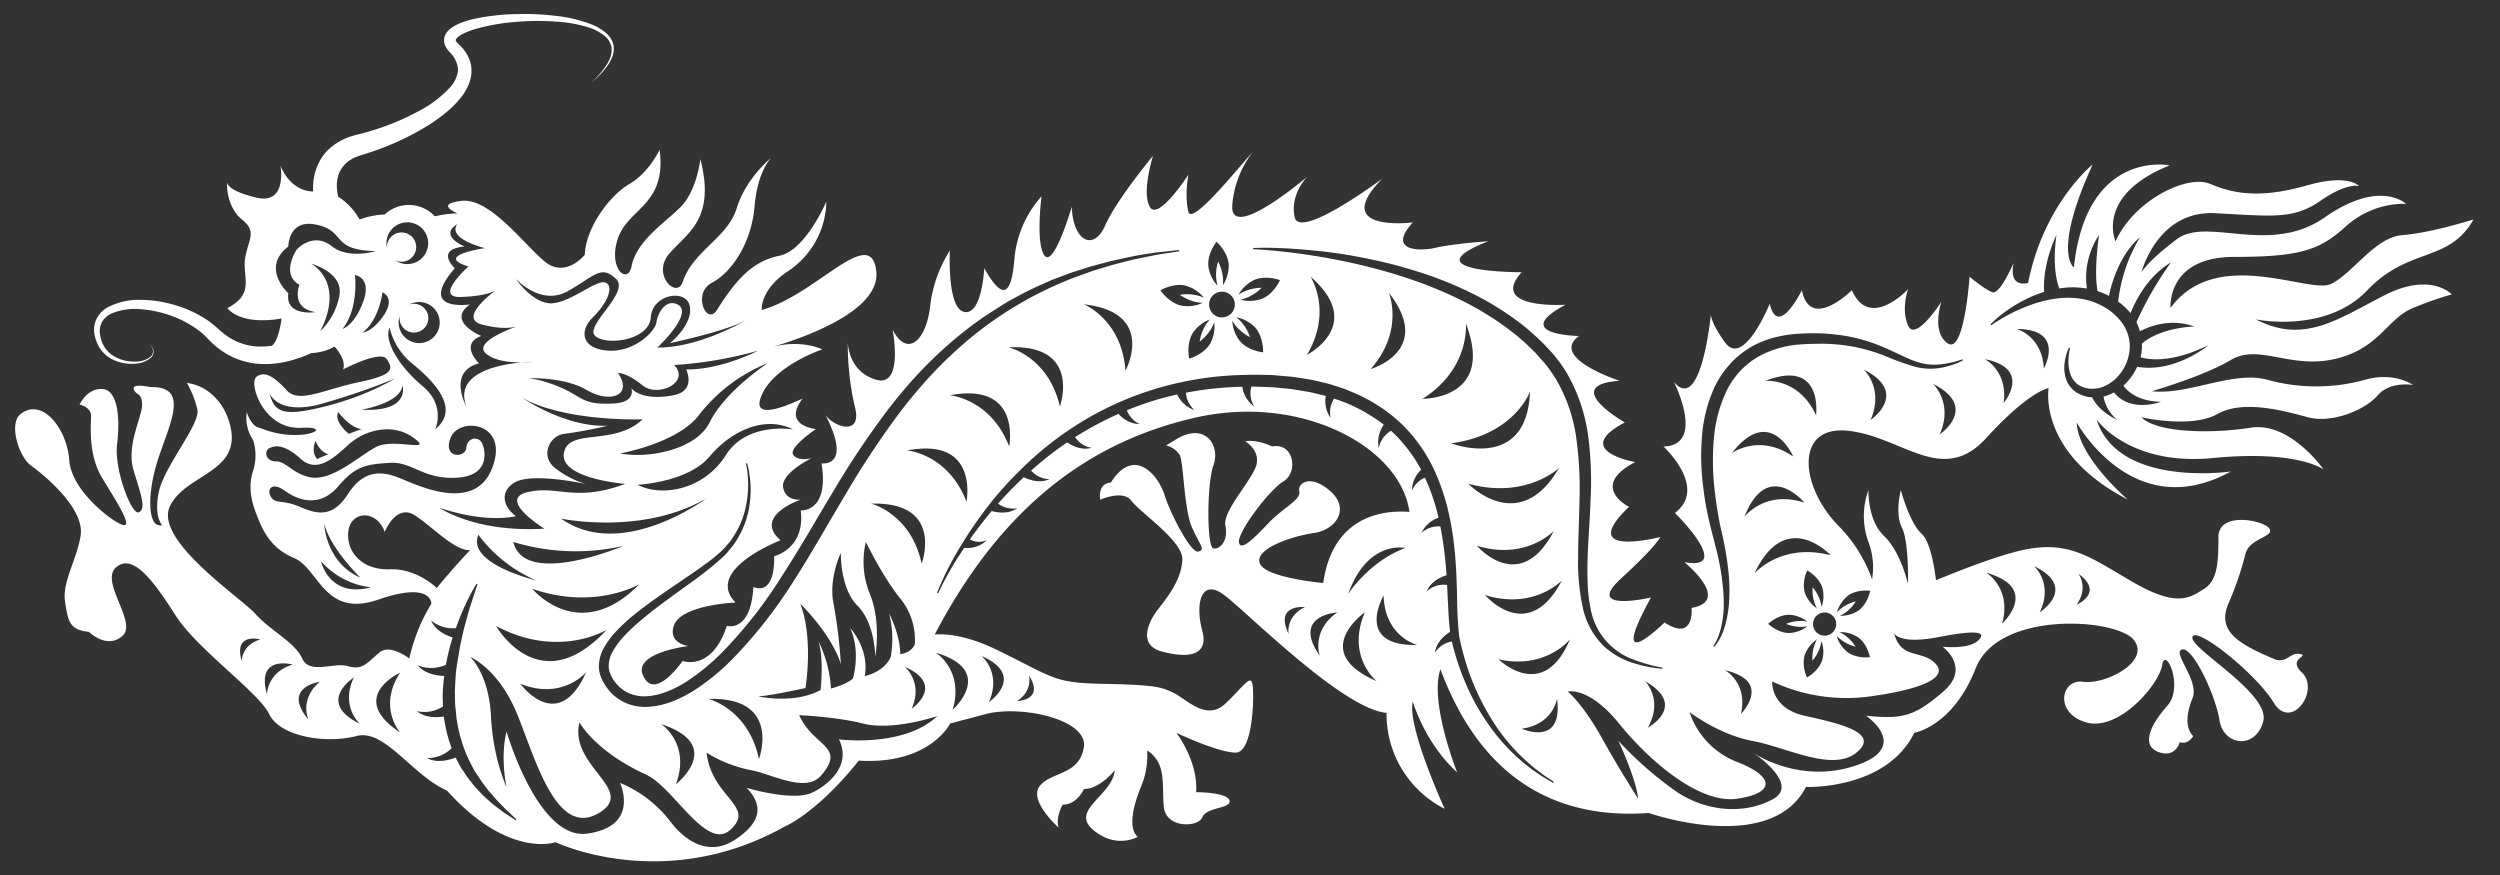 <svg id="Layer_1" data-name="Layer 1" xmlns="http://www.w3.org/2000/svg" viewBox="0 0 777 272"><rect x="0" y="0" width="777" height="272" fill="#333333" stroke="none"/><defs><style>.cls-1{fill:#fff;}</style></defs><title>Artboard 2</title><path class="cls-1" d="M735.77,90.21c12.95-13.59,25.29-8.41,33-22,0,0-13.29,4.21-22,4.85s-15.53,12-22.33,15.21-35.6-12-49.84,7.44c0,0-1.29-15.86,19.74-15.86s26.86-2.27,35-9.71a27.19,27.19,0,0,1,18.45-6.8s-8.09-7.79-25.24,4.21-36.57-.32-46,6.8-11,10.36-11,10.36,4.85-19.42,23-18.45,24.27,1.94,32.69-3.88,12-4.53,12-4.53-3.24-3.88-15.86-.32-21.24,3.56-30.48-.38c-6.92-3-23.56,4.92-29.39,17.86,0,0-6.47-14.24,16.83-23.62,0,0-25.89-5.18-29.77,31.72,0,0-6.8-4.38,5.83-32,0,0-15.21,12.22-20.06,36.82,0,0-6.15,1.94-4.53-6.15,0,0-4.21,9.71-6.47,9.06S612.14,86,612.14,86s-1.62,24.27-6.8,20.71-1.94-12.95-1.94-12.95-8.09,12.62-10.36,7.44,0-11.33,0-11.33-12,12.95-17.48.32c0,0-12.95,12.95-15.53,0,0,0-7.44,15.21-10,4.21,0,0-8.09,20.06-13.92,12-3.23-4.49-4.17-7.08-4.37-8.5-.71,6.34-3.9,29.79-11.49,20.8,0,0,10,19.74-3.24,20.07,0,0,13.92,12.81,3.56,20.65,0,0,18.45,18.19,2.91,15.28,0,0,14.89,12,2.27,14.24,0,0,1,10.68-8.41,4.53,0,0-18.45,18.12-4.21-7.77,0,0-21,4.85-9.39-5.83S516,166.91,516,166.91s-26.54,6.8-9.71-9.39c0,0-12.59-6.33,1.94-13.92,0,0-20.06-3.43-3.24-12.3,0,0-20.39-11.65-1.62-12.95,0,0-22-7.12-12.62-13.92,0,0-21.68-.32-4.21-9.71,0,0-24,1.54-13.63-10.11,0,0-35.24.08-10.32-9.63,0,0-10.77.72-16.27,2s-15.19.9-7.23-7.84c0,0-26,3.24-9.51-13.59,0,0-25.57,19.09-27.18,12s3.88-12.62,3.88-12.62S382,75.65,383,63.67a31,31,0,0,1,6.46-16.58c-5.46,6.07-19,23-20.1,18.75-1.29-5.18,0-11.55,0-11.55s-9.39,14.56-12,10,1-15.86,1-15.86-11.33,13.59-14.89,21.68-10,4.85-10.36-5.83c0,0-5.5,18.77-8.41,15.21s-1-18.45-1-18.45a33.31,33.31,0,0,0-8.41,19.42c-1,12-3.88,12.62-9.39,2.91,0,0-.65,14.56-6.15,13.59s-4.53-19.09-4.53-19.09a41,41,0,0,0-6.15,17.48c-1.29,10.68-7.12,15.86-11.65,7.12,0,0,3.56,18.12-5.18,15.53s-8.74-11.65-8.74-11.65a85,85,0,0,0,2.27,20.39c2.1,8.65-6.19,6.21-9.17,2.33C265,145.47,255.34,144,255.34,144c2.43,15.43-6.47,14.62-6.47,14.62,1.46,12-8.25,14.24-8.25,14.24.16,13.08-6.47,9.55-6.47,9.55-.81,14.4-8.25,12.1-8.25,12.1-4.69,14.29-13.75,10.92-13.75,10.92s-8.87,13-12.38,4.25c-2.76-6.87,14.18-8.89,14.18-8.89s-6.33-.81-4.55-6.27c2.15-6.59,19.19-7.25,19.19-7.25-9.9-10.19,14-19.35,14-19.35-8.74-7.59,6.34-12.66,6.34-12.66s-4.75.68-5.53-3.76,8.82-9.09,8.82-9.09-4.13,1.16-5.69-1.06,7.07-8,7.07-8-10.66-1-4.14-9.49c-6.64,3.08-15.46,6.32-13-.37,3.56-9.71,19.09-14.89,19.09-14.89s-6-3.12-15.21-.86c7.38-2.14,33.43-10.62,32-23.41-1.62-14.89-18.77,7.44-35.6,12,0,0-.65-6.15,8.09-12a26.48,26.48,0,0,0,12-21.68s-6.47,15.21-14.56,16.83-13.27,7-19.42,16.83c-3.24,5.18-7.77-5.18-1.62-8.41s12.3-12.3,13.27-23.62,5.18-15.21,5.18-15.21S231.88,55.26,229,64.64s-13.59,13.27-16.83,23c-1.81,5.43-9.71-2.27-4.21-8.74s14.56-10.68,9.71-29.45c0,0-1,9.71-6.15,14.89S197.9,74.76,196.28,82.77c-1.2,5.93-7.44.65-4.21-8.74S207.28,63.72,205,46.54c0,0-3.24,7.1-9.39,10.66s-13.53,13.54-13.86,22c0,0-6,7.5-12.56,2s-17-19.74-25.69-18.77-1.29,3.88-1.29,3.88a35.56,35.56,0,0,0-7.06.92,11,11,0,0,0-15.59-.56,23.68,23.68,0,0,0-7.78,1.58,19.93,19.93,0,0,0-6.68-7.12,17,17,0,0,1-.37-2.45,10.74,10.74,0,0,1,.84-5.3,9.39,9.39,0,0,1,5.1-4.57,20.91,20.91,0,0,1,2.15-.78c.85-.26,1.73-.52,2.7-.85,1.86-.62,3.72-1.32,5.62-2.11a83.21,83.21,0,0,0,11.51-5.84,54.65,54.65,0,0,0,5.65-4A31.13,31.13,0,0,0,143.5,30a17.43,17.43,0,0,0,2-3.37,13.71,13.71,0,0,0,.7-1.95,11.26,11.26,0,0,0,.32-2.13,10.79,10.79,0,0,0-.1-2.18,10.86,10.86,0,0,0-.61-2.08,12.55,12.55,0,0,0-2.18-3.48l-1.27-1.29a3.56,3.56,0,0,1-.47-.52s-.07-.08-.1-.13a.79.79,0,0,0-.08-.15.55.55,0,0,1-.07-.35,2.18,2.18,0,0,1,.51-.7,9.61,9.61,0,0,1,2.45-1.5,24.53,24.53,0,0,1,3-1.11,63.37,63.37,0,0,1,12.81-2.26,80.42,80.42,0,0,1,12.29-.1,42.22,42.22,0,0,1,10.76,2A14.62,14.62,0,0,1,187.71,11a6.08,6.08,0,0,1,2.3,3.41,6.73,6.73,0,0,1-.42,3.68A13.76,13.76,0,0,1,188,20.93a28.25,28.25,0,0,1-3,3.56l-1.18,1.16,1.25-1.1a28.45,28.45,0,0,0,3.22-3.42,14.18,14.18,0,0,0,1.77-2.89,7.33,7.33,0,0,0,.65-4,6.91,6.91,0,0,0-2.38-4,15.67,15.67,0,0,0-4.39-2.62,43.66,43.66,0,0,0-11-2.67,82.53,82.53,0,0,0-12.61-.56A66,66,0,0,0,146.78,6a27.75,27.75,0,0,0-3.46,1.08,12.82,12.82,0,0,0-3.47,1.94,5.67,5.67,0,0,0-1.55,2,4.2,4.2,0,0,0,0,3,6.42,6.42,0,0,0,1.31,2l1.09,1.23A8.56,8.56,0,0,1,142,19.78a6.81,6.81,0,0,1,.3,1.24,6.64,6.64,0,0,1,0,1.25,9.56,9.56,0,0,1-2.42,4.9A36,36,0,0,1,130,34.61a77.65,77.65,0,0,1-11,4.86c-1.8.63-3.59,1.2-5.29,1.67-.82.23-1.7.45-2.59.67a27.75,27.75,0,0,0-2.88.88,18.39,18.39,0,0,0-5.26,3,14.83,14.83,0,0,0-3.67,4.45,17.85,17.85,0,0,0-2,8.81c0,.2,0,.38,0,.57-7.5-.21-10.15-8.1-10.15-8.1s2.27,12.3-7.44,10c-8.12-1.9-9-4-9.06-4.66-.33,1.21.11,7.92,4.53,11.46,4.85,3.88,1.94,6.15,1,12s3.22,11-5.51,15.53c0,0,3.57,5.5,16.84,3.24,0,0-.83,6.9-3,8.46a21.73,21.73,0,0,1-3.95.26,17.94,17.94,0,0,1-8-2.07,20.27,20.27,0,0,1-3.7-2.51c-.3-.24-.58-.51-.87-.77s-.61-.56-1-.89a27,27,0,0,0-2.22-1.73,35.48,35.48,0,0,0-9.93-4.78A38.54,38.54,0,0,0,44.19,93.2a21.6,21.6,0,0,0-10.44,2.15,8.72,8.72,0,0,0-3.8,3.84,8,8,0,0,0-.5,5.1,12.9,12.9,0,0,0,.7,2.26,9.79,9.79,0,0,0,1.11,2,10,10,0,0,0,3.22,2.9,13.08,13.08,0,0,0,7.15,1.6,8.41,8.41,0,0,0,5.26-1.86,2.53,2.53,0,0,0,.84-1.9,3,3,0,0,0-.49-1.45,5.12,5.12,0,0,0-.57-.74l-.22-.23.21.25a5.07,5.07,0,0,1,.52.77,2.84,2.84,0,0,1,.38,1.41,2.29,2.29,0,0,1-.87,1.67,8,8,0,0,1-5.06,1.42,12.2,12.2,0,0,1-6.54-1.89,8.71,8.71,0,0,1-2.65-2.7A10.21,10.21,0,0,1,31.1,104a6.16,6.16,0,0,1,.6-3.92,6.61,6.61,0,0,1,3.09-2.7,19.15,19.15,0,0,1,9.27-1.25,35.3,35.3,0,0,1,9.69,2.21,31.56,31.56,0,0,1,8.53,4.78A22.89,22.89,0,0,1,64,104.67c.25.24.6.61.85.87s.64.66,1,1a25,25,0,0,0,4.37,3.33,23.09,23.09,0,0,0,10,3.2,29.23,29.23,0,0,0,9.3-.8,40.73,40.73,0,0,0,7.29-2.55l.09,0a16.06,16.06,0,0,0,7.1-2s3.88,4.21,2.59,7.12c0,0,11.65-6.15,13.59-3.24s2.59,4.85-8.41,7.12-18.77,6.8-22.65,2.59-6.8-6.15-9.39-4.21,2.17,16.49,13.92,15.86c11.17-.6-.16,5.34-12.95,0,0,0-2.36,0-4-4.81a12.38,12.38,0,0,0,2,8.69,15.82,15.82,0,0,1,0,9.39c-1.62,4.85-.65,9.39,1,13.59s3.88,10.36,11.65,13.59,9.39,18.77,26.21,12.95,16.5,1.29,16.5,1.29a55.57,55.57,0,0,0-6.83,17c-2.74-1.93-6.77-4-9.35-1.82-4.21,3.56-5.29,5.5-9.76,4.21s-11.92,2.7-14.19-2.37S84,196,79.45,190.86s-32-23.16-26.54-33.75,24.42-10.26,17.71-27.74c0,0-3.15-9.06-12.53-10.36a30.16,30.16,0,0,1,3.25,8.28c1,4.53-10.35,17.6-12,25.7-2.06,10.23,3.08,10.76-.08,10.23s-3.64-9.91,0-20.91,9.7-22.33-2.55-22c0,0-5.78-1.29-5.14.65s2.59,1,2.59,4.85-5,12.62-2.64,20.39,3.93,11.86,1.67,13-7.77-13.37-6.8-21.14.32-16.83-4.53-17.15-7.12,4.85-7.12,4.85,3.56.65,3.56,3.56-1,12,3.56,19.42,9.39,15,6.47,14.44S22.17,152.67,21.52,143s-8.44-19.72-15.21-14.24c-3.6,2.91-.53,13.07,3.24,15.86,7.59,5.6,16.51,14.56,15.53,21.68S19.25,180.83,20.22,187s1.29,8.74,7.44,9.39c0,0,5.5,5.5,10.36,1.29s-7.12-16.83-1.94-21.36,11.65,4.21,18.45,14.89,25.89,23.95,29.13,30.74,17.15,9.39,27.18,6.8c8.78-2.27,17.07,12.08,28.12,17,19.15,21.23,33.7,16,33.7,16s33.66,16.18,71.2-4.85c0,0,9.87-4,23.05-20.5,22.1,1.34,28.4-11.54,28.4-11.54l11-2.91c11-2.91,32,1.62,30.54,10.36s-10.15,7.44-13.71,12S329,257.2,329,257.2c-1-3.24,1.29-7.12,1.29-7.12,4.53,0,6.59-4.85,6.59-4.85,5,0,9.59-5.83,9.59-5.83-.65,7.77-13.92,12.3-6.8,18.45s13.92,2.27,13.92,2.27c-2.91-2.59-1.62-9.06,1-15.53a24.62,24.62,0,0,0,1.94-11.33c6.15,3.88,4.53,10.68,5.18,17.48s10.68,6.47,12,3.24,9.06-2.59,8.41-5.18-10.36-2.59-10.36-2.59c.65-9.71-6.15-18.45-6.15-18.45s12.95,6.15,18.45,6.15,5.83-18.45,5.18-21.36-2.59.65-8.41,6.15-12-1.29-15.86-3.24-5.83-2.59-21.68-2.91-15.21-1.62-33-10.36c-9-4.42-15.52-5.28-19.77-5,21.64-41.33,49.67-60.32,81.26-67.45,32.76-7.39,63.59,9.25,66.27,29.37-6.92-.57-23.72.35-26.79,22.09,0,0-18.12-1.62-19.74-6.15s10-8.41,16.83-9.39,11.33-7.44,5.18-12.95-10.36-2.59-9.71,0-5.18,5.18-9.71,10-8.74,8.88-9.06,5.73,9.39-16.19,13.92-18.89,3.24-12.08-3.56-10.79c0,0-4.55-2.27-8.42-1.62,0,0,4.53,2.59,3.56,7.12s-10.68,14.56-9.7,19.09-1.6,7.44-3.71,7.12-2.09-20.06,0-25.89-2.11-13.12-10.85-8.5l-3.88,2.35a7.1,7.1,0,0,1,4.21,2.91c1.29,2.27,1.29,16.83,3.88,22.65s4.21,6.8,1.94,7.44S363.72,159.61,362,154c-2-6.5-9.64-15.36-16.76-4,0,0-4-.17-3.3,5.33,0,0,7.12-3.24,9.71.32S367.8,168.2,367.48,174s-3.88,10.68-7.44,15.21-6.15,11.33,1,13.27,14.89,1.94,12.62-6.47-.32-16.18,6.47-11.33,36.89,35.6,50.81,36.89A33,33,0,0,0,449,251.38s-11.73-25.57-9.91-33.33c0,0,3.76,12.95,13.79,22,0,0-8.7-21.77-5.2-32.06,9.07,24.39,27.17,47.39,64.75,44.68,0,0,37.86,13.27,48.87-8.09,0,0,24.92,1,33.66-16.83,0,0,12-1.94,19.09-20.06s44-15.53,49.19-8.74-9.06,13.92-15.86,12.95-9.06,9.71,1,12.62S671,212.87,672,206.72s6.8,6.8,1.62,12.62S665,232,671.37,233.9c4.9,1.5,6.13-3.27,6.13-3.27s2.19,1.12,4.18-1.85c0,0-3.9-2.88-.27-11.71,2.3-5.59-6.47-14.24-3.24-15.21s10.36,13.92,11.65,22,11.33,9.06,13.59.32-23-22.65-22-26.21,19.74,11.33,25.24,20.39,14.58-3.91,8.74-9.39c-4.61-4.32,2.62-5.06-.55-5.71s-4.15,3.25-8.19,1.5c-10.12-4.38-18.12-8.31-13.92-17.48a97,97,0,0,0,5.18-15.21c1.29-4.85,9.06-5.18,7.44-7.77s-15.86-5.5-15.86,2.59-.32,13.59-4.53,16.18-8.09,5.83-21.68-1.94-20.39-13.92-36.57-9.71c-7.31,1.9-16.79,5.52-25,8.91-.58-4.68-1.87-12-4.45-14.41-3.88-3.56-6.47-13.59-6.47-13.59s-1.94,7.12.32,11.65S593,181.47,593,181.47s-2.27-10-7.44-14.89-4.85-14.24-4.85-14.24a23.47,23.47,0,0,0,0,16.09,22.33,22.33,0,0,1,1.13,11.63,45.24,45.24,0,0,0-10.51-16.71c-12-12.3-13.59-31.39,3.24-29.45s29.13,17.15,42.72,2.27,19.42-15.53,19.42-15.53-3.54,20.07,24.6,34.63c0,0-15.53-13.27-15.86-23.95,0,0,17.48,32,47.9,15.21,0,0-35,5.18-41.75-16.18,0,0,10,14.56,36.25,12s34.3,3.56,34.3,3.56S711.82,131,699.52,132.93s-29.13,1.62-34-3.24c0,0,15.53,3.56,23.62-1s20.71-1,28.16,1,17.8-2.27,21.68-6.8,11-3.24,11-3.24-5.83-4.21-14.89-1.62a57,57,0,0,1-30.42,0c-10.68-2.91-24.6,4.85-35.92,3.56,0,0,15.86-4.53,24.6-9.71s18.45,2.91,32.36-.32S741.92,98.95,750,95.71a106.45,106.45,0,0,1,12-4.21s-6.47-7.12-21,.32S716,107,701.14,99.27C701.14,99.27,722.82,103.8,735.77,90.21ZM75.13,205.47c-2.65-9.06,5.77-6.73,5.77-6.73C75.05,200.47,75.13,205.47,75.13,205.47ZM83,215.8C79.4,203.35,91,206.55,91,206.55,82.93,208.94,83,215.8,83,215.8Zm12.79,7.76c-8.3-10,3.58-11.65,3.58-11.65C93,217.32,95.83,223.57,95.83,223.57Zm14.19-13c-4.29,9,1.87,14.39,1.87,14.39C98,218.23,110,210.55,110,210.55Zm14.23,17c-16.41-10.91.16-18.51.16-18.51C117.4,219.63,124.24,227.5,124.24,227.5Zm195.49-17.78c5.16,7.9-3.57,8.12-3.57,8.12C321.26,214.47,319.74,209.72,319.74,209.72Zm326.12-31.57c8.44,6-.41,9.73-.41,9.73C649.32,182.4,645.86,178.15,645.86,178.15ZM536.14,208.31c15,3.49,4.95,13.57,4.95,13.57C543.29,212.19,536.14,208.31,536.14,208.31Zm-24.81,3.43c13.33,7.65.82,14.42.82,14.42C517.06,217.51,511.33,211.74,511.33,211.74Zm-27.4,5.37c2,15.25-11,9.37-11,9.37C482.8,225.16,483.93,217.1,483.93,217.1Zm150-26.78c4.36-9-1.75-14.4-1.75-14.4C646,182.74,633.9,190.32,633.9,190.32ZM389.48,77.07s.83,0,2.4-.05,3.86,0,6.77.12,6.45.39,10.5.8,8.62,1,13.56,2a145.65,145.65,0,0,1,15.82,3.83,116.93,116.93,0,0,1,17.11,6.5,91.56,91.56,0,0,1,16.94,10.24c1.34,1,2.64,2.17,3.95,3.28l1.89,1.77c.64.59,1.26,1.19,1.84,1.83l1.79,1.9.22.24.17.18.1.12.4.48.8,1a44.39,44.39,0,0,1,3.14,4.49,53.29,53.29,0,0,1,6.75,19.88,109.29,109.29,0,0,1,.72,19.68c-.2,6.28-.73,12.26-.91,17.86-.1,2.8-.09,5.5,0,8.08a44.7,44.7,0,0,0,.83,7.34A20.64,20.64,0,0,0,508,205.1a47.59,47.59,0,0,0,6.35,1.93l2.33.47,0,.39-2.37-.29a41.35,41.35,0,0,1-6.59-1.5,24.17,24.17,0,0,1-9.12-5.15A23.53,23.53,0,0,1,492,189.13a65.84,65.84,0,0,1-1.52-16c0-5.71.33-11.71.43-17.91a113.8,113.8,0,0,0-1-19.05,49.52,49.52,0,0,0-6.38-18.43,42.58,42.58,0,0,0-2.78-4c-.53-.63-1-1.3-1.59-1.89L477.51,110c-.54-.62-1.13-1.19-1.73-1.75L474,106.55c-1.23-1.07-2.46-2.15-3.73-3.15a94,94,0,0,0-16.15-10.11,127.31,127.31,0,0,0-16.52-6.77c-5.39-1.81-10.59-3.21-15.42-4.34a200.31,200.31,0,0,0-23.64-4c-5.76-.62-9.07-.72-9.07-.72Zm96,103.26c-10.57,20.31-23.92,4.62-23.92,4.62C476.82,189.66,485.51,180.33,485.51,180.33ZM482.94,165c-10.57,20.31-23.92,4.62-23.92,4.62C474.26,174.28,482.94,165,482.94,165Zm1.57-19.49c-12.44,21.28-28.14,4.85-28.14,4.85C474.29,155.24,484.51,145.47,484.51,145.47Zm-33.56-7.72c19.82-2.63,24.57-16.09,24.57-16.09C474.63,147,450.95,137.75,450.95,137.75Zm4.64-37.24c9.15,23.69-13.46,23.4-13.46,23.4C457,114.6,455.59,100.51,455.59,100.51ZM407.27,85.95c17.3,15-1.06,24.34-1.06,24.34C414.33,96.56,407.27,85.95,407.27,85.95ZM431.66,91C445.77,109,426,114.7,426,114.7,436.56,102.78,431.66,91,431.66,91Zm-41.84-4c3.74-1.57,8,.07,8,.07s-1.8,4.2-5.54,5.77a11.17,11.17,0,0,1-6.74.3,13.19,13.19,0,0,0,2.2-.7,14.08,14.08,0,0,0,4.38-3,14.08,14.08,0,0,0-5.19,1.05,13.19,13.19,0,0,0-2,1.08A11.17,11.17,0,0,1,389.83,87Zm.35,14.88c2.65,3.07,2.4,7.63,2.4,7.63s-4.55-.41-7.2-3.48A11.17,11.17,0,0,1,383,99.69a13.2,13.2,0,0,0,1.34,1.87,14.07,14.07,0,0,0,4.18,3.25,14.07,14.07,0,0,0-2.61-4.61,13.19,13.19,0,0,0-1.66-1.6A11.17,11.17,0,0,1,390.18,101.86Zm-6.4-7.54a4,4,0,1,1-4.35-3.67A4,4,0,0,1,383.78,94.32Zm-7.38,7.92a13.18,13.18,0,0,0,1-2.07,11.17,11.17,0,0,1-1.27,6.62c-2.1,3.47-6.51,4.64-6.51,4.64s-1-4.46,1.09-7.93A11.17,11.17,0,0,1,376,99.3a13.2,13.2,0,0,0-1.37,1.86,14.07,14.07,0,0,0-1.79,5A14.07,14.07,0,0,0,376.4,102.24Zm1.71-27.11s3.44,3,3.78,7a11.17,11.17,0,0,1-1.8,6.5,13.2,13.2,0,0,0,0-2.31,14.07,14.07,0,0,0-1.48-5.08,14.07,14.07,0,0,0-.6,5.26,13.19,13.19,0,0,0,.4,2.27,11.17,11.17,0,0,1-2.86-6.11C375.23,78.67,378.11,75.13,378.11,75.13Zm-9.56,13.65a11.17,11.17,0,0,1,5.63,3.72,13.19,13.19,0,0,0-2.19-.73,14.07,14.07,0,0,0-5.29-.17,14.07,14.07,0,0,0,4.82,2.2,13.2,13.2,0,0,0,2.28.32,11.17,11.17,0,0,1-6.69.84c-3.95-.92-6.43-4.76-6.43-4.76S364.6,87.86,368.55,88.78ZM232.71,158.35l-.16.87-.24.88c-.17.59-.32,1.21-.52,1.82a28.88,28.88,0,0,1-1.6,3.75,30.55,30.55,0,0,1-2.3,3.81c-.48.6-1,1.2-1.5,1.82a14.71,14.71,0,0,1-1.68,1.77c-4.77,4.51-10.71,8.48-16.95,13.06-3.11,2.28-6.31,4.69-9.38,7.36s-6.08,5.61-7.93,9a9,9,0,0,0-1.25,5,6.74,6.74,0,0,0,.66,2.34l.14.29.07.14h0l0,.06.45.75.22.36.2.25.38.52a11.7,11.7,0,0,0,2,1.95,9.84,9.84,0,0,0,2.38,1.39,12.2,12.2,0,0,0,5.67.83c4.07-.31,8.31-2.17,12.21-4.66a69.58,69.58,0,0,0,11.08-9.17,142.32,142.32,0,0,0,18.53-23.76c5.54-8.52,10.65-17.55,15.94-26.31A265.23,265.23,0,0,1,276,127.29c3-3.91,6.15-7.64,9.39-11.13a136.09,136.09,0,0,1,10.07-9.69A118.88,118.88,0,0,1,306,98.35c1.78-1.18,3.55-2.31,5.29-3.41s3.52-2.06,5.26-3,3.48-1.8,5.18-2.62l5.05-2.25,4.9-1.86c.79-.31,1.58-.58,2.37-.82l2.32-.74,2.24-.72c.74-.23,1.48-.4,2.19-.6l4.15-1.11c2.69-.61,5.16-1.14,7.39-1.6s4.26-.71,6-1,3.25-.37,4.46-.52l3.71-.4.05.38-3.67.58c-1.19.2-2.68.39-4.4.73l-5.92,1.21c-2.2.54-4.63,1.15-7.26,1.85l-4.07,1.25c-.7.22-1.42.42-2.14.67l-2.19.79a115.31,115.31,0,0,0-39.42,23.47,133,133,0,0,0-9.66,9.66c-3.1,3.49-6.14,7.16-9,11a280.56,280.56,0,0,0-16.41,25c-5.23,8.75-10.28,17.79-15.9,26.52a145.42,145.42,0,0,1-19.14,24.29,69,69,0,0,1-11.8,9.57c-4.26,2.63-9,4.7-13.92,5a15.54,15.54,0,0,1-7.2-1.19,14.21,14.21,0,0,1-5.61-4.45A15.91,15.91,0,0,1,187,211a9.82,9.82,0,0,1-.86-3.42,12,12,0,0,1,1.76-6.6,27.33,27.33,0,0,1,4.06-5.25,57.52,57.52,0,0,1,4.72-4.34c3.25-2.67,6.55-5,9.75-7.23l9.2-6.29c1.45-1,2.86-2,4.2-3a40.37,40.37,0,0,0,3.77-3.06,13.5,13.5,0,0,0,1.65-1.61l1.48-1.67A29.21,29.21,0,0,0,229,165a27.65,27.65,0,0,0,1.65-3.52c.21-.58.38-1.17.56-1.73l.26-.84.19-.83a32,32,0,0,0,.72-10.38,23.85,23.85,0,0,0-.55-3.65l.38-.09a24.32,24.32,0,0,1,.75,3.69A31.27,31.27,0,0,1,232.71,158.35Zm117.08-43.11c-1.09-15.9-12.91-20.66-12.91-20.66C359.62,97.15,349.79,115.25,349.79,115.25Zm-36.31-7.3c22.87-1,15.93,18.43,15.93,18.43C325.89,110.83,313.48,107.95,313.48,107.95Zm.18,30.83c-5.75-14.87-18.45-15.91-18.45-15.91C317.68,118.58,313.65,138.77,313.65,138.77Zm-32.43,68.5c12.82,5.67,2.12,13,2.12,13C287,212,281.22,207.28,281.22,207.28Zm-4.36-3.15c-2.1,4.85-8.09,6-8.09,6,1.46-8.58-4.53-14.89-4.53-14.89,3.4,7.61.81,15.7.81,15.7-2.27,1.94-6.8,3.07-6.8,3.07a39,39,0,0,0-3.88-14.73c1.78,5.5.65,15.21.65,15.21-8.58,4.53-19.42,1.94-19.42,1.94s3.07,0,14.73-2.59c0,0,2.59-15.3-1.62-26.21,0,0,9.71,9.39,12.62,18.77a159.11,159.11,0,0,0-2.27-18.77c-1.62-7.77,2.27-15.83,2.27-15.83s-.32,11,5.18,16.48,5.5,15.86,5.5,15.86,1.94-10.68-1.62-19.42a26.54,26.54,0,0,1-1.29-16.27s5.18,10.77,10.68,17.57a20.31,20.31,0,0,1,4.53,14.24c-1.13,2.75-4.53,3.07-4.53,3.07,0-6.15-3.45-12.62-3.45-12.62A32.33,32.33,0,0,1,276.86,204.13Zm-41,31.72c-3.33-15.59-15.71-18.62-15.71-18.62C243.07,216.54,235.9,235.85,235.9,235.85Zm50.56-60.69c-3.33-15.59-15.71-18.62-15.71-18.62C293.63,155.86,286.46,175.16,286.46,175.16Zm-80.92,49.91c20.07,6.6,4.56,18.68,4.56,18.68C214.76,231.17,205.54,225.07,205.54,225.07Zm-51.36-30.52c19.51,10.43,34.4,1.19,34.4,1.19C167.65,218.3,154.18,194.55,154.18,194.55Zm28.06,14.29c-8.76,19.8-20.5,3.69-20.5,3.69C174.92,217.79,182.24,208.84,182.24,208.84Zm-21.88-59.08c5.34-2.6,18.9.08,21.78.69a28.76,28.76,0,0,1-9.16-4.64c-5.5-3.88-2.07-10.4,2.27-10.94a132.06,132.06,0,0,0,13.59-2.54c-13.27.53-26.54-8.72-26.54-8.72,13.26,7.59,37.46,6.73,37.46,6.73-8.66,8.09-21.76,3.06-24.19,9.47-3.36,8.86,18.77,10.59,18.77,10.59-15.53,5.83-21,.32-30.42,2.59s5.3,11.33,5.3,11.33c-21.56,1.29-32.56-6.47-32.56-6.47,15,5,23.69,2.59,23.69,2.59C155.17,156.42,156.25,151.76,160.36,149.76Zm38.44,31.76C180,200.68,165.43,183,165.43,183,185,189.8,198.8,181.52,198.8,181.52Zm-39.25-13.08a66.41,66.41,0,0,0,34.3,1.22S162.94,182.77,159.55,168.44Zm14.86-7.24s25.25,5.32,45.18-6.31C219.58,154.89,193.27,174.54,174.4,161.2Zm-25.72,5a44.29,44.29,0,0,0,18,14.2S144.86,175.24,148.69,166.19Zm97.81-32.71s-14.31-2.49-20.89,8S206,154.7,198.11,150.66c0,0,15.65-.67,22.46-8.81S237.93,129.08,246.49,133.48Zm-7.82-20.62s-13.16,8.52-18.12,18.45c-4.21,8.41-18.77,11.31-27.83,9.62,0,0,17.88-3.12,24.6-12A50.71,50.71,0,0,1,238.67,112.86Zm-25.4,1.94s3.24,6.54-3.72,8-11.81-.12-13.35-2.22c0,0,1.86,4.53-5.74,4.85s-8.74-1-12.95-3.4-10.52-4.38-13.59-4.46c0,0,11.33-.56,18.45,3.65s14.52,1.84,9.71-5.34c0,0,2.91,0,7.61,3.88s15-.81,9.87-6.31A126.14,126.14,0,0,0,235.6,109S224.11,115,213.27,114.81ZM176.7,90.37c8.58-5,10.19-7.93,14.73-3.72s-9.87,14.61-6.47,17.74,16.83,1.48,17.31-5.78,11.17-9,12.14-3.34-6.15,11.36-6.15,11.36S225.63,103,232,99.43c0,0-14.56,8.74-27.67,8.58,0,0,11.65-10.88,6.15-13.43-3.76-1.75-6.15,3.07-6.47,5.66s-6.63,9.22-14.89,8.74-9.29-6-4.85-10.37c4.85-4.75,6.63-10,3.72-10.83s-11.65,7-17.31,6.47-10.36-7.61-10.36-7.61S168.12,95.39,176.7,90.37ZM144.38,76.62s-8.25-3.36-2.18-7c0,0-4.13,4,8.5,7.51,0,0-16.14,2.31-5.1,5.7,0,0-11,9.78-2.31,9.47,7.64-.27,10.27-1.74,10.81-2.1l.11-.08-.11.08c-1.18.86-11.49,8.65-4.5,10.6,6.81,1.9,10.53.82,11.08.63-1.08.37-13.81,4.86-9.63,8.47,2.79,2.4,7.91,2.78,11.24,2.73,1.92-.17,3.2-.18,3.2-.18s-1.32.16-3.2.18c-6.72.59-21.37,3.11-17.31,13.77,0,0-6.07-10.8,3.88-13.47,0,0-6.19-6,.73-8.51,0,0-11.08-4.59-3.48-9.81,0,0-16.67,2.55-4.77-11.22C141.34,83.36,135,77.47,144.38,76.62ZM136.13,97.7a6.38,6.38,0,1,1-11.9.53,4.47,4.47,0,1,0,2.94-3.56c.18-.1.37-.2.57-.28A6.38,6.38,0,0,1,136.13,97.7ZM125.79,69.15a6.49,6.49,0,1,1-2.9,11.77A4.55,4.55,0,1,0,120.26,77c0-.21-.09-.42-.11-.64A6.49,6.49,0,0,1,125.79,69.15Zm-36.17,22s-8.71-7.82,0-14.56c0,0,0-8.5,8.5-6.8,9.71,1.94,4.37,8,18.69,8.25,0,0-8.51,2.61-13.61-1.46-5.93-4.73-11,1-11,1s-5.1,7.65.85,10.92c0,0-2.91,7.4,5.1,8.5C98.14,97,88.6,98.5,89.61,91.18Zm15.93.34a20.55,20.55,0,0,1-6,11.45c7.88-15.58-2.91-21-2.91-21S106.51,84.52,105.54,91.52Zm.91,10.71c5.14-6.36,3.86-16.73,3.86-16.73s5.32.74,2.59,8.23S106.46,102.22,106.46,102.22Zm12.92-4.38c-3.54,5.4-6.67,5.52-6.67,5.52,5.24-4.07,6.15-12.49,6.15-12.49S122.92,92.44,119.38,97.85Zm1.69,4A20.56,20.56,0,0,0,128.13,113c5.93,4.85,15.4,13.81,7.15,20.38,0,0,3.38-7.27-3.89-13.34S119.24,106,121.07,101.86Zm-8.62,25.49s12.09-2,12.63-7.52C125.08,119.82,127.74,128.07,112.45,127.35Zm-28.69-5.1s2.61,7.32,17,3.07c14.84-4.37,22-7.69,22-7.69s-8.16,5.36-22,8.79C88.05,129.56,85.35,128.23,83.76,122.25Zm28.69,11.15s-1.43.43-4,1.47c0,0-4.81-3.64-3.34-6.75C105.13,128.12,108.8,133,112.45,133.4ZM98.11,137s1,3.35,4,4.2a34,34,0,0,0-3.52,1.47S96.48,140.71,98.11,137Zm-14.29,2.26c1.93-1,4.85-1,9.71,3.4s9.92,0,14.67-4.37,13.48-7.19,20.28-2.26-6.07-.07-11.65,2.92-14,11-20.87,9.3c-5.21-1.28-7.05-4.85-10.2-4.85S81.88,140.21,83.82,139.24ZM93,157.44c-5.1-2.18-7.29-.73-8.74-2.91s0-5.1,4.37-1.94,10.92,5.1,16.51-1.46,9-6.8,16-7.28,10.44,5.34,21.12,4.6,8.5-9.46,7.28-11.16-4.37-1.21-4.61,1.94-7.52,3.4-4.85-3.23,18.45-4.78,12.86,9.54-24,4.85-29.09,2.9-10.71-2.66-15.7,5.11S98.14,159.63,93,157.44Zm19,22.09c-10.88-4.75-11.24-16.75-11.24-16.75C102.68,170.48,112,179.53,112,179.53ZM99.8,174.46a24.23,24.23,0,0,0,15.51,8.07C102.22,186,99.8,174.46,99.8,174.46Zm21.39,2.48c-8.41.32-13.59-5.18-12.95-11.65s8.74-7.12,11.33,0c0,0,3.56-8.91,9.39-5.1s12.3,11,17.15,10.81c0,0-4.53,4.64-10.36,11.76C135.76,182.77,129.61,176.62,121.2,176.94Zm39.06,78-3-2-.76-.49-.79-.6-1.78-1.35A22.34,22.34,0,0,1,152,248.9c-.66-.61-1.39-1.2-2.07-1.91l-2.11-2.23c-.69-.8-1.35-1.68-2.06-2.56s-1.29-1.89-2-2.87-1.17-2.09-1.78-3.16c-.12-.24-.22-.49-.34-.73-1.7.68-5.75,1.93-8.91.16a10.5,10.5,0,0,0,7.64-3.06c-.38-1.14-.83-2.26-1.13-3.45a38.34,38.34,0,0,1-.88-3.81c-.11-.65-.25-1.29-.34-1.94l-.07-.64c-2,.3-5.79.52-8.35-1.68a10.48,10.48,0,0,0,8.07-1.46c0-.7,0-1.41-.08-2.11,0-1.31,0-2.61.13-3.9l.15-1.92.19-1.58c-1.84,0-6-.46-8.26-3.32,0,0,3.61,2,8.78-.07,0-.21.08-.42.11-.63.49-2.41,1-4.72,1.69-6.87.1-.35.21-.69.32-1-1.88-.62-5.44-2.17-6.72-5.32a10.46,10.46,0,0,0,7.71,2.38c.25-.69.49-1.37.74-2a74.48,74.48,0,0,1,5.65-11.79l.33.2-.32.89-.83,2.53L146,188.92c-.46,1.51-.9,3.23-1.42,5.07s-.95,3.87-1.4,6-.78,4.38-1.16,6.68-.48,4.71-.6,7.11c-.1,1.21,0,2.41,0,3.63s.09,2.42.26,3.62l.16,1.8c.06.6.18,1.18.27,1.78a34.62,34.62,0,0,0,.73,3.49c.11.58.32,1.13.49,1.69l.48,1.68c.42,1.07.78,2.16,1.23,3.2s.94,2,1.45,3,1,1.93,1.59,2.8l1.71,2.56,1.75,2.33c.57.75,1.22,1.37,1.77,2.05a21.2,21.2,0,0,0,1.65,1.84c.55.56,1.07,1.06,1.54,1.57l.68.72.66.6c.85.75,1.48,1.41,1.94,1.83l.69.66Zm147.13-36.76c4-9.15-2.34-14.32-2.34-14.32C319.17,210.11,307.38,218.18,307.38,218.18Zm-11.3,2.43c3.62-12.22-5.21-17.76-5.21-17.76C309.74,208.54,296.09,220.61,296.09,220.61Zm-4.84,2c-10.29,9.79-30.49,7.2-30.49,7.2,3.88,7.77-2.82,13.87-8.25,16.51-6,2.91-20.47-1.46-20.47-1.46,5,5.1,5.06,10.56-3.8,16.26-7.13,4.58-14.49,1.48-20.15-6.14a37.89,37.89,0,0,0-15.37-11.65c1.38,3.33,4.27,13.66-10.11,15.75-15.37,2.23-25.16-31.7-25.16-31.7-2.05,8.21,0,17.23,0,17.23s-4.2-8.74-4.85-22-6.47-18.45-6.47-18.45,8.61,3.56,14.34,17.15,12.21,39.36,25.65,31.39c12-7.12-9.41-14.56-6-28.16,0,0,4.85,9,20.63,16.18,8.72,4,18.85,24,26.29,17.15,8-7.39-5.83-9.87-7.44-23.95a40.79,40.79,0,0,0,14.08,5.5c6.33,1.22,16.79,7.12,21.52,1.62,7.93-9.22-2.43-8.9-6.8-18.77,0,0,11.82.54,19.74,2.59C277.51,227.27,291.25,222.57,291.25,222.57ZM281.93,140c22.49-4.29,18.45,15.91,18.45,15.91C294.63,141,281.93,140,281.93,140Zm154.8,30.33C425.41,174.55,419,184.63,419,184.63,425.08,167.64,436.73,170.31,436.73,170.31ZM400.49,197c-4.46-9.36,5.07-8.31,5.07-8.31C399.52,191.57,400.49,197,400.49,197Zm9.69,6.8c-8.82-12.68,5.44-13.45,5.44-13.45C407.45,196.07,410.18,203.77,410.18,203.77Zm14-13.45c-5.84,13.73,3.69,21.36,3.69,21.36C406.68,202.55,424.18,190.32,424.18,190.32Zm5.86-5.17c.34,12.74,10.45,15.28,10.45,15.28C420.8,200.87,430,185.16,430,185.16Zm52.72,58.14-2.89-1.67c-.94-.56-2-1.34-3.34-2.21-.64-.47-1.3-1-2-1.55-.36-.28-.73-.56-1.1-.86l-1.11-1a60.62,60.62,0,0,1-9.73-10.91,69.82,69.82,0,0,1-4.69-7.69,83.07,83.07,0,0,1-4-9.13,80.23,80.23,0,0,1-2.67-8.92,7.84,7.84,0,0,0-5.26,3.47c.47-3.51,3.39-5.65,4.72-6.46-.43-3.28-.53-6.65-.72-10.1-.07-1.48-.14-3-.22-4.49a7.9,7.9,0,0,0-6.35,2c1.34-3.22,4.64-4.55,6.17-5a119.38,119.38,0,0,0-1.9-15.18,7.82,7.82,0,0,0-5.88,2,9.05,9.05,0,0,1,5.31-4.71,63.57,63.57,0,0,0-4.22-12.46,7.78,7.78,0,0,0-4.05,4,9,9,0,0,1,2.87-6.45A45.61,45.61,0,0,0,436,137.7a38.84,38.84,0,0,0-3.67-3.81,7.89,7.89,0,0,0-3.8,5.36,9.22,9.22,0,0,1,1.56-7.25,50.11,50.11,0,0,0-15.43-8.1,7.81,7.81,0,0,0-1.1,6,9,9,0,0,1-1.5-6.83c-.76-.21-1.54-.38-2.31-.57-1.12-.25-2.23-.58-3.36-.76-2.27-.34-4.53-.83-6.81-1l-3.42-.33c-1.14-.09-2.29-.1-3.44-.15l-3.42-.11h-.38a7.84,7.84,0,0,0,.92,6.21,9.09,9.09,0,0,1-3.72-6.15h-.23a105,105,0,0,0-17.3,1.84,7.81,7.81,0,0,0,2.7,5.42,9.14,9.14,0,0,1-5.42-4.87q-3.18.7-6.25,1.6a99.11,99.11,0,0,0-9.4,3.33,7.8,7.8,0,0,0,4.06,4.3,9.19,9.19,0,0,1-6.64-3.2,102.24,102.24,0,0,0-10.79,5.57q-1.39.82-2.72,1.67a7.81,7.81,0,0,0,5.13,3.32c-3.26.89-6.23-.76-7.59-1.7a110.09,110.09,0,0,0-11.2,8.77,7.85,7.85,0,0,0,5.73,2.67c-3.24,1.45-6.6.08-8-.62-2.94,2.75-5.6,5.51-8,8.21a7.81,7.81,0,0,0,5.95,1.44c-2.9,2-6.42,1.3-7.92.86-.73.87-1.44,1.74-2.12,2.59-1.73,2.17-3.28,4.26-4.66,6.23a5.81,5.81,0,0,0,5.25.24,8.48,8.48,0,0,1-7,2.38c-.7,1.06-1.36,2.08-2,3-2.14,3.43-3.66,6.22-4.65,8.14s-1.44,3-1.44,3l-.36-.16s.4-1.1,1.29-3.09a92,92,0,0,1,4.27-8.44,131.45,131.45,0,0,1,8-12.37,111.2,111.2,0,0,1,12.57-14.52,103.42,103.42,0,0,1,17.93-14.18A99.68,99.68,0,0,1,358.64,121a102.48,102.48,0,0,1,27.15-4.45l3.53-.09h1l.86,0,1.72.05c1.15,0,2.28,0,3.46.13l3.62.33c2.44.15,4.78.64,7.17,1,1.19.18,2.37.52,3.55.78a34.79,34.79,0,0,1,3.53.93l3.49,1.14c1.15.44,2.27.94,3.41,1.41a31.81,31.81,0,0,1,3.33,1.61,29.73,29.73,0,0,1,3.22,1.83,45.54,45.54,0,0,1,11.2,9.6,49,49,0,0,1,7.54,12.3,68.67,68.67,0,0,1,4.12,13.2c1.89,8.82,2.15,17.43,2.34,25.38a109.46,109.46,0,0,0,.6,11.23c.07.4.12.85.2,1.21l.31,1.35c.2.9.4,1.79.63,2.61.42,1.67.94,3.32,1.45,4.93a76.57,76.57,0,0,0,7.89,16.67A59.28,59.28,0,0,0,473,235.24l1.05,1c.35.32.71.6,1,.89.68.58,1.3,1.14,1.9,1.63,1.25.93,2.29,1.77,3.18,2.37l2.77,1.81Zm-17-38.4c14.74,3.24,22.21-6.24,22.21-6.24C479.57,218.65,465.74,204.89,465.74,204.89Zm156.47-11c3.14-11-4.85-15.91-4.85-15.91C634.37,182.87,622.21,193.84,622.21,193.84ZM601.3,206c-4.37-4.13-10.44-1-12.62-9.22,0,0,1.36,3.64,13.91,1.21s15-1.46,12.06,1.21S603.73,201,603.73,201s9,6.41.24,13.94-12.38,8.71-24,7.51c0,0,14.32,9.72-3.4,15.55-16.55,5.44-29.92-2.88-31.61-4,1.67,1.14,14.06,9.94,6.13,14.34-8.5,4.71-20.39,4.22-30.1-2.33a113.78,113.78,0,0,1-18-15.76s5.59,11.88,6.12,17.95c0,0-5.74-8.92-11.07-18.52-6.17-11.1-10.78-14.74-10.78-14.74s6.55-1.7,16,10,25,25,36.65,23.3,11.89-6.8,0-11.41a25.07,25.07,0,0,1-14.81-15.53s9,7,19.66,9S569.5,240,577,233.9s-5.1-9-16-11.41-10.19-10.68-10.19-10.68a54.29,54.29,0,0,0,30.58,4.61C598.87,214,605.67,210.11,601.3,206Zm-63.08-65.11c12-15.51,19.11,1,19.11,1C546.64,134.57,538.21,140.88,538.21,140.88Zm22.59,15.33c-12.32-4-18.63,4.4-18.63,4.4C549.32,142.34,560.8,156.21,560.8,156.21Zm3.1,31a11.78,11.78,0,0,0,.81,1.89A10,10,0,0,1,561,184.4c-1.11-3.45.68-7.11.68-7.11s3.6,1.92,4.71,5.37a10,10,0,0,1-.25,6,11.79,11.79,0,0,0-.45-2,12.57,12.57,0,0,0-2.31-4.12A12.56,12.56,0,0,0,563.9,187.24Zm-.58,18.09a12.56,12.56,0,0,0,2.32-4.11,11.78,11.78,0,0,0,.46-2,10,10,0,0,1,.23,6c-1.13,3.44-4.73,5.35-4.73,5.35s-1.78-3.67-.65-7.11a10,10,0,0,1,3.74-4.72,11.78,11.78,0,0,0-.81,1.89A12.57,12.57,0,0,0,563.32,205.33Zm-1.57-12.14a11.78,11.78,0,0,0-2-.19,12.57,12.57,0,0,0-4.64.92,12.56,12.56,0,0,0,4.63.94,11.78,11.78,0,0,0,2-.18,10,10,0,0,1-5.65,2.08c-3.62,0-6.55-2.85-6.55-2.85s2.94-2.83,6.56-2.82A10,10,0,0,1,561.75,193.19Zm12.5-8c2.93-2.12,7-1.55,7-1.55s-.72,4-3.65,6.14a10,10,0,0,1-5.8,1.62,11.78,11.78,0,0,0,1.77-1,12.56,12.56,0,0,0,3.21-3.47,12.57,12.57,0,0,0-4.3,2,11.77,11.77,0,0,0-1.55,1.35A10,10,0,0,1,574.25,185.24ZM572.42,199a12.57,12.57,0,0,0,4.29,2,12.57,12.57,0,0,0-3.19-3.48,11.78,11.78,0,0,0-1.77-1.06,10,10,0,0,1,5.79,1.64c2.92,2.13,3.63,6.15,3.63,6.15s-4,.56-7-1.58a10,10,0,0,1-3.33-5A11.78,11.78,0,0,0,572.42,199ZM570,191.84a3.6,3.6,0,1,1-5-.81A3.6,3.6,0,0,1,570,191.84Zm-1-19.25c-15.42-4.06-23.7,5.62-23.7,5.62C555,157.48,569,172.59,569,172.59Zm-4.55-43.48c-5.38-11.79-15.85-10.72-15.85-10.72C566.84,111.27,564.42,129.11,564.42,129.11Zm16.9,1.45c4.33-9.83-2.11-15.72-2.11-15.72C593.69,122.22,581.32,130.56,581.32,130.56ZM602.87,135c4.33-9.83-2.11-15.72-2.11-15.72C615.24,126.64,602.87,135,602.87,135Zm5.56-22.19a27.71,27.71,0,0,1-5,1.47,19.79,19.79,0,0,1-3.7.33,20,20,0,0,1-4.33-.57,85.85,85.85,0,0,1-9.8-3.52,54.62,54.62,0,0,0-11.8-3.14,61.61,61.61,0,0,0-6.65-.54c-2.28,0-4.6,0-7,.18a31.39,31.39,0,0,0-13.84,3.92,24.86,24.86,0,0,0-9.86,10.91,42.62,42.62,0,0,0-3.77,14.45,77.83,77.83,0,0,0,.09,14.59,117.59,117.59,0,0,0,2.1,13.52,107.93,107.93,0,0,1,2.21,12.11,57.89,57.89,0,0,1,.33,10.41,34.16,34.16,0,0,1-1.38,7.92,19.09,19.09,0,0,1-2.14,4.73,8,8,0,0,1-1.16,1.47l-.26-.28a7.58,7.58,0,0,0,.94-1.5,21,21,0,0,0,1.61-4.73,32.93,32.93,0,0,0,.72-7.72,47.62,47.62,0,0,0-.31-4.77c-.17-1.68-.38-3.43-.71-5.26s-.71-3.72-1.2-5.66-1-3.91-1.56-6.1-1.06-4.39-1.53-6.7-.8-4.68-1.09-7.12a73.44,73.44,0,0,1-.39-15.26,45,45,0,0,1,4-15.79,30.79,30.79,0,0,1,4.79-7.08,27.45,27.45,0,0,1,6.68-5.35,29.58,29.58,0,0,1,7.72-3,40.24,40.24,0,0,1,7.79-1.06,65.54,65.54,0,0,1,7.26,0,64.66,64.66,0,0,1,7,.83,53,53,0,0,1,12.19,3.85c3.58,1.54,6.57,3.22,9.36,4.09a17.14,17.14,0,0,0,7.48.79,31.39,31.39,0,0,0,4.95-1l1.73-.55.16.35Zm14.29,12.46c1.43-10-5.86-13.66-5.86-13.66C631.79,114.61,622.72,125.25,622.72,125.25Zm12.5-10.73c-.49-10.05-8.36-12.29-8.36-12.29C642.09,102.34,635.23,114.52,635.23,114.52Zm29-.5a18.09,18.09,0,0,1-2,3.35,17.58,17.58,0,0,1-2.27,2.48c1.08,1.52,4.28,4.86,11.67,5,0,0-9.27,3.61-14.61-2.9a14,14,0,0,1-2.25,1c-.34.11-.69.2-1,.29a12.29,12.29,0,0,0,4.29,7.23s-5.53-2.31-7.83-7l-.46-.05-.27,0h-.07l-.13,0h0l-.1,0-.85-.21a10.73,10.73,0,0,1-2-.74,8,8,0,0,1-4.46-5.57,12.06,12.06,0,0,1-.08-4.93,15.45,15.45,0,0,1,.79-2.91c.24-.65.4-1,.4-1l.38.1s-.09.33-.21,1a18.92,18.92,0,0,0-.28,2.83,12.21,12.21,0,0,0,.62,4.32,6.39,6.39,0,0,0,3.73,3.93,8.87,8.87,0,0,0,1.5.43c.26.05.55.08.82.12s.54,0,.82,0a9,9,0,0,0,3.36-.64,12.75,12.75,0,0,0,5.69-4.69,14,14,0,0,0,2.51-7.48,12.46,12.46,0,0,0-2.42-7.69A18.33,18.33,0,0,0,653.23,95a21.34,21.34,0,0,0-7.68-2.3,27.94,27.94,0,0,0-7.55.26,39.3,39.3,0,0,0-6.59,1.71A53.45,53.45,0,0,0,622.15,99c-2.13,1.25-3.26,2.09-3.26,2.09l-.23-.31.75-.73c.5-.46,1.22-1.16,2.22-1.94a43.89,43.89,0,0,1,9-5.58,40.15,40.15,0,0,1,4.69-1.81c-.56-9,3.83-17.69,3.83-17.69-1.34,9.57.19,14.83.89,16.63.49-.08,1-.15,1.49-.21a22.67,22.67,0,0,1,4.36-.09,26.25,26.25,0,0,1,2.71.33A24.1,24.1,0,0,1,652.39,73s-1.7,10.94-.46,17.48a22.21,22.21,0,0,1,3,1.21l.54.29c.37-1.93,2.63-12.33,9.65-18.25a49.75,49.75,0,0,0-6.8,20c.23.17.47.34.69.52l.43.33.51.45c.33.3.71.61,1,.93l.89.95.34.42c1.2-3.1,5-11.29,12.54-15.76A108.22,108.22,0,0,0,664,100.13a15.94,15.94,0,0,1,1.1,2.83c2.53-1.34,9.33-4.24,16.9-1.46,0,0-10.1.1-16.29,5.28,0,.42,0,.84,0,1.26a15.18,15.18,0,0,1-.43,3c3.3.94,10.19,1.56,21.1-3.76C686.37,107.32,676,116,664.26,114Z"/></svg>